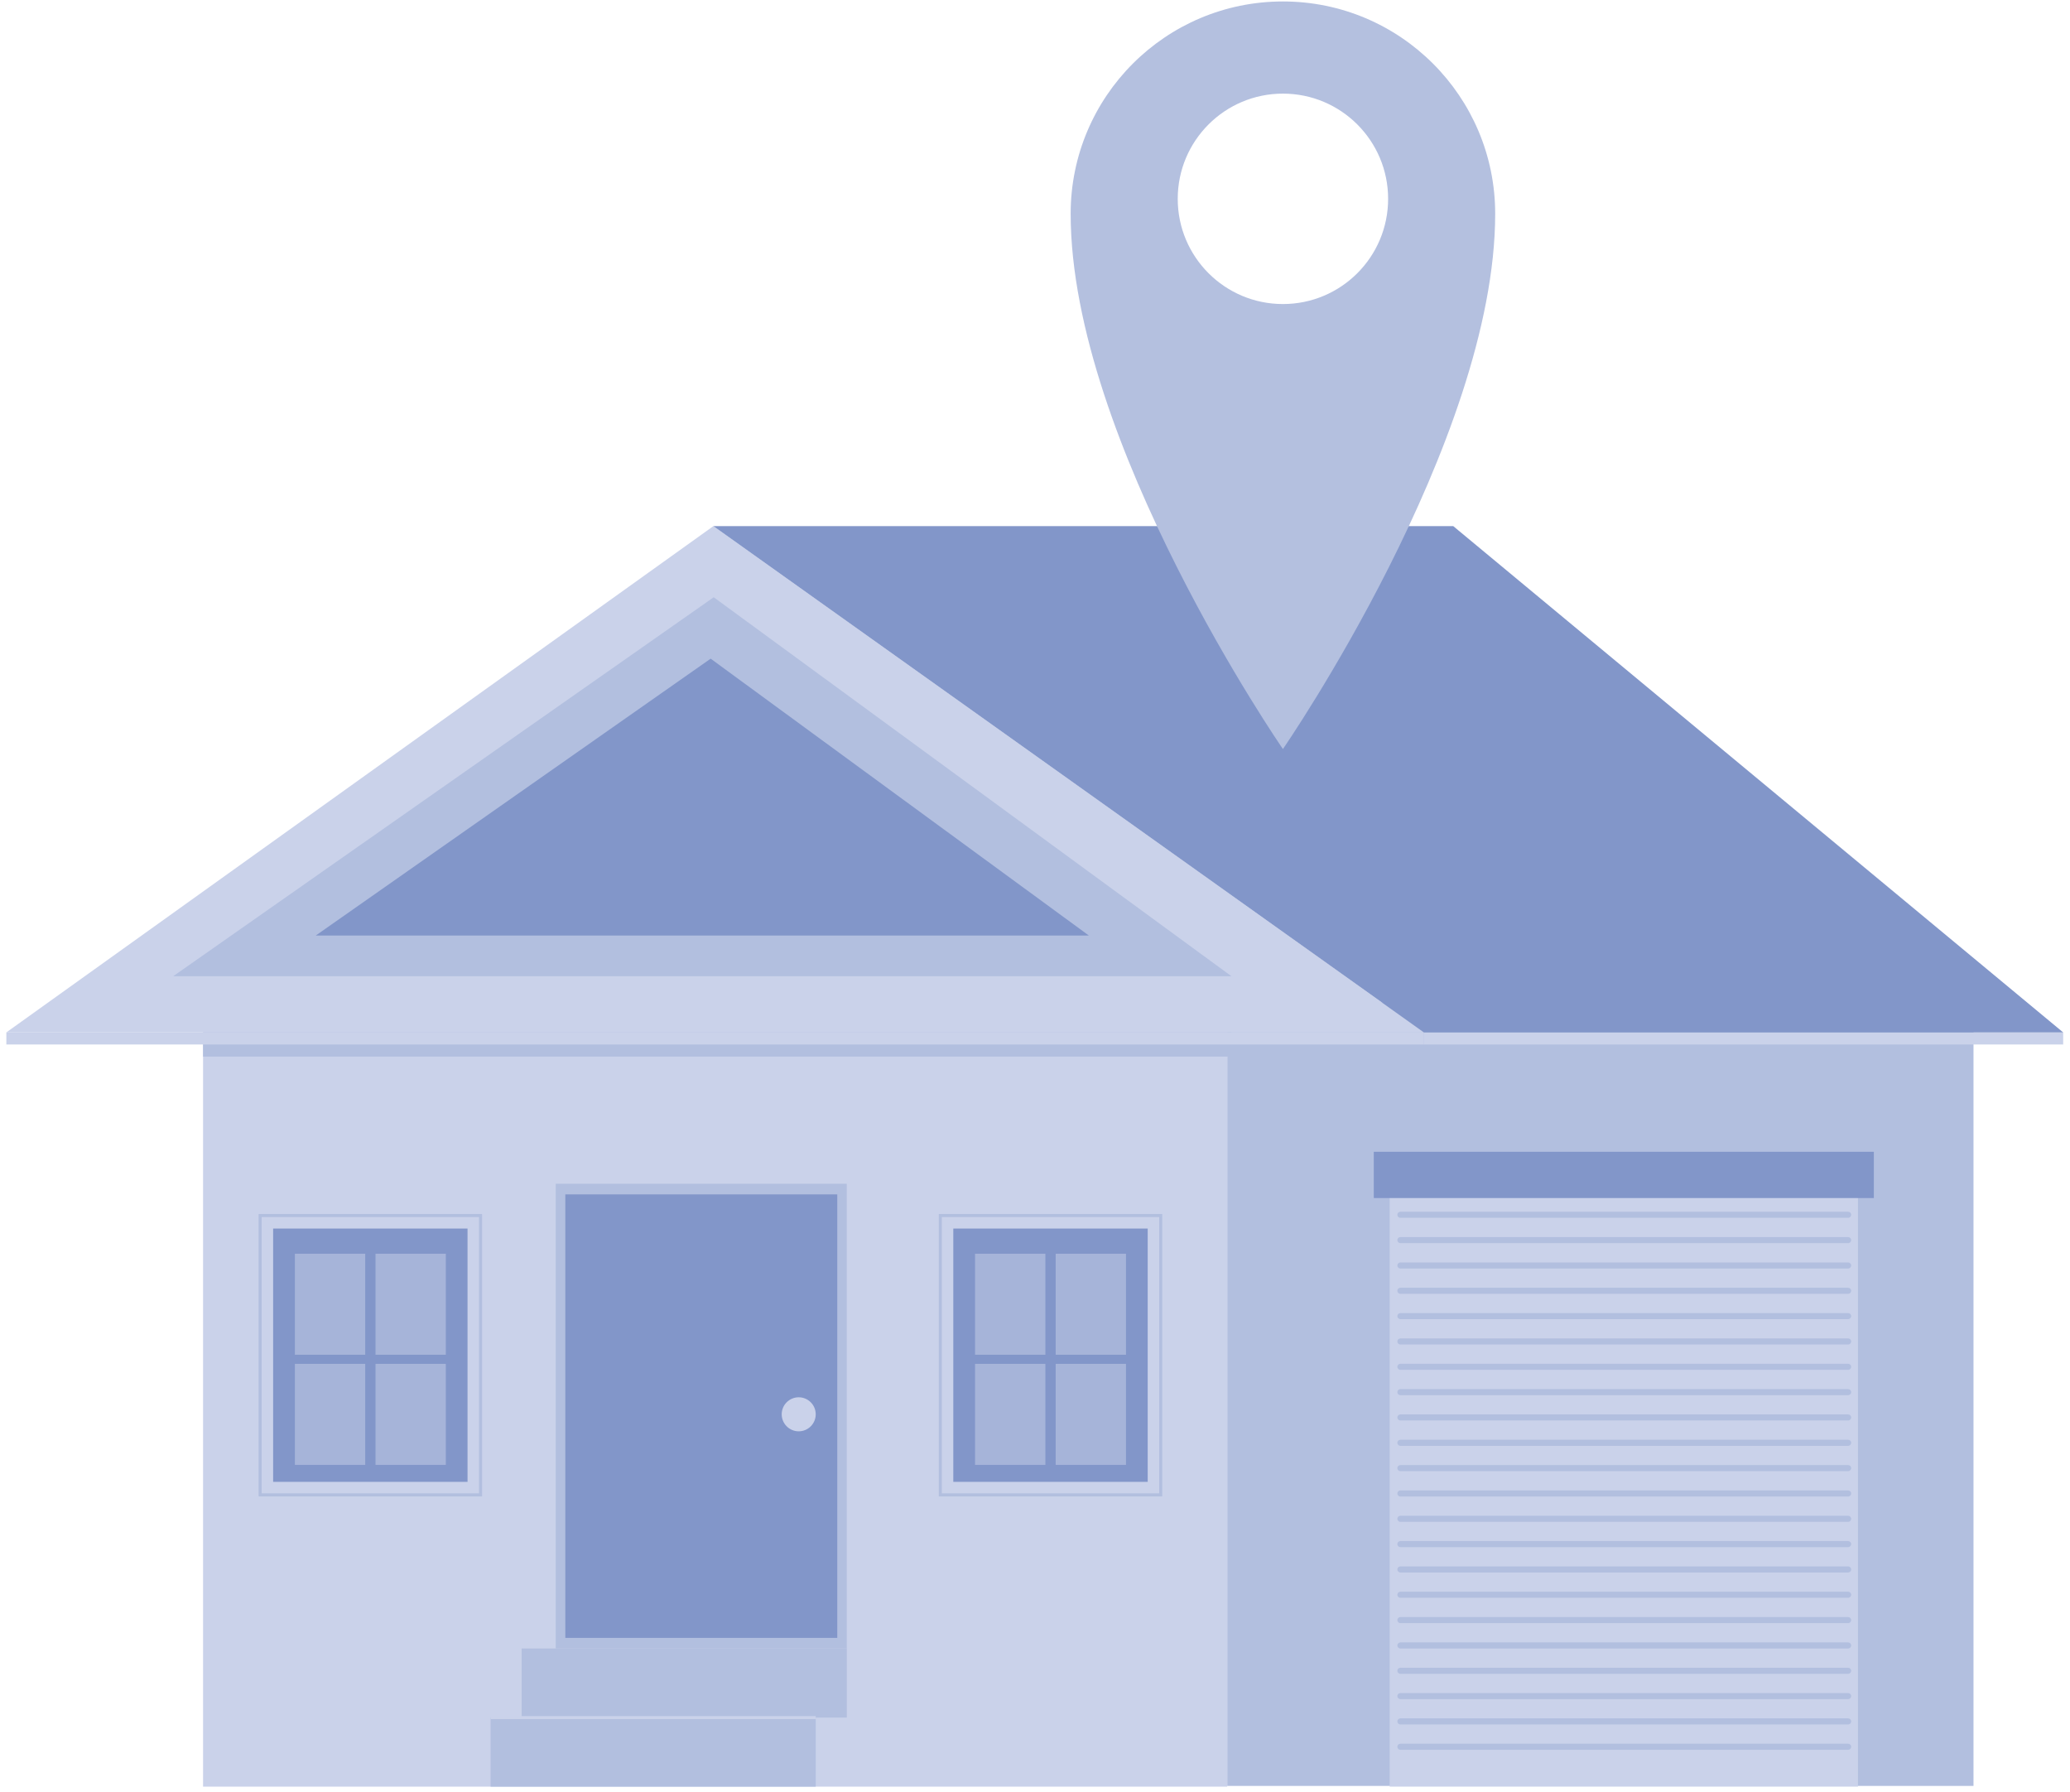<svg width="298" height="258" viewBox="0 0 298 258" fill="none" xmlns="http://www.w3.org/2000/svg">
<path d="M284.107 144.312H176.672V257.073H284.107V144.312Z" fill="#B2BFDF"/>
<path d="M204.992 148.609L102.699 75.733L0.914 148.609H29.233V257.177H176.672V148.609H204.992Z" fill="#CAD2EA"/>
<path d="M24.93 140.524L102.747 85.972L177.284 140.524H24.93Z" fill="#B2BFDF"/>
<path d="M267.477 166.05H200.059V257.174H267.477V166.05Z" fill="#CAD2EA"/>
<path d="M269.761 165.792H197.773V172.452H269.761V165.792Z" fill="#8296C9"/>
<path d="M266.059 175.299H201.601C201.361 175.299 201.164 175.103 201.164 174.862C201.164 174.622 201.361 174.425 201.601 174.425H266.059C266.299 174.425 266.496 174.622 266.496 174.862C266.496 175.103 266.299 175.299 266.059 175.299Z" fill="#B2BFDF"/>
<path d="M266.059 178.944H201.601C201.361 178.944 201.164 178.747 201.164 178.507C201.164 178.266 201.361 178.069 201.601 178.069H266.059C266.299 178.069 266.496 178.266 266.496 178.507C266.496 178.747 266.299 178.944 266.059 178.944Z" fill="#B2BFDF"/>
<path d="M266.059 182.596H201.601C201.361 182.596 201.164 182.399 201.164 182.159C201.164 181.918 201.361 181.722 201.601 181.722H266.059C266.299 181.722 266.496 181.918 266.496 182.159C266.496 182.399 266.299 182.596 266.059 182.596Z" fill="#B2BFDF"/>
<path d="M266.059 186.241H201.601C201.361 186.241 201.164 186.044 201.164 185.804C201.164 185.563 201.361 185.366 201.601 185.366H266.059C266.299 185.366 266.496 185.563 266.496 185.804C266.496 186.044 266.299 186.241 266.059 186.241Z" fill="#B2BFDF"/>
<path d="M266.059 189.885H201.601C201.361 189.885 201.164 189.689 201.164 189.448C201.164 189.208 201.361 189.011 201.601 189.011H266.059C266.299 189.011 266.496 189.208 266.496 189.448C266.496 189.689 266.299 189.885 266.059 189.885Z" fill="#B2BFDF"/>
<path d="M266.059 193.534H201.601C201.361 193.534 201.164 193.337 201.164 193.096C201.164 192.856 201.361 192.659 201.601 192.659H266.059C266.299 192.659 266.496 192.856 266.496 193.096C266.496 193.337 266.299 193.534 266.059 193.534Z" fill="#B2BFDF"/>
<path d="M266.059 197.182H201.601C201.361 197.182 201.164 196.985 201.164 196.745C201.164 196.504 201.361 196.308 201.601 196.308H266.059C266.299 196.308 266.496 196.504 266.496 196.745C266.496 196.985 266.299 197.182 266.059 197.182Z" fill="#B2BFDF"/>
<path d="M266.059 200.827H201.601C201.361 200.827 201.164 200.63 201.164 200.389C201.164 200.149 201.361 199.952 201.601 199.952H266.059C266.299 199.952 266.496 200.149 266.496 200.389C266.496 200.63 266.299 200.827 266.059 200.827Z" fill="#B2BFDF"/>
<path d="M266.059 204.471H201.601C201.361 204.471 201.164 204.274 201.164 204.034C201.164 203.793 201.361 203.597 201.601 203.597H266.059C266.299 203.597 266.496 203.793 266.496 204.034C266.496 204.274 266.299 204.471 266.059 204.471Z" fill="#B2BFDF"/>
<path d="M266.059 208.12H201.601C201.361 208.12 201.164 207.923 201.164 207.682C201.164 207.442 201.361 207.245 201.601 207.245H266.059C266.299 207.245 266.496 207.442 266.496 207.682C266.496 207.923 266.299 208.12 266.059 208.12Z" fill="#B2BFDF"/>
<path d="M266.059 211.764H201.601C201.361 211.764 201.164 211.568 201.164 211.327C201.164 211.087 201.361 210.89 201.601 210.89H266.059C266.299 210.89 266.496 211.087 266.496 211.327C266.496 211.568 266.299 211.764 266.059 211.764Z" fill="#B2BFDF"/>
<path d="M266.059 215.413H201.601C201.361 215.413 201.164 215.216 201.164 214.975C201.164 214.735 201.361 214.538 201.601 214.538H266.059C266.299 214.538 266.496 214.735 266.496 214.975C266.496 215.216 266.299 215.413 266.059 215.413Z" fill="#B2BFDF"/>
<path d="M266.059 219.061H201.601C201.361 219.061 201.164 218.864 201.164 218.624C201.164 218.383 201.361 218.187 201.601 218.187H266.059C266.299 218.187 266.496 218.383 266.496 218.624C266.496 218.864 266.299 219.061 266.059 219.061Z" fill="#B2BFDF"/>
<path d="M266.059 222.702H201.601C201.361 222.702 201.164 222.505 201.164 222.264C201.164 222.024 201.361 221.827 201.601 221.827H266.059C266.299 221.827 266.496 222.024 266.496 222.264C266.496 222.505 266.299 222.702 266.059 222.702Z" fill="#B2BFDF"/>
<path d="M266.059 226.35H201.601C201.361 226.35 201.164 226.153 201.164 225.913C201.164 225.672 201.361 225.476 201.601 225.476H266.059C266.299 225.476 266.496 225.672 266.496 225.913C266.496 226.153 266.299 226.35 266.059 226.35Z" fill="#B2BFDF"/>
<path d="M266.059 229.995H201.601C201.361 229.995 201.164 229.798 201.164 229.557C201.164 229.317 201.361 229.12 201.601 229.12H266.059C266.299 229.12 266.496 229.317 266.496 229.557C266.496 229.798 266.299 229.995 266.059 229.995Z" fill="#B2BFDF"/>
<path d="M266.059 233.643H201.601C201.361 233.643 201.164 233.446 201.164 233.206C201.164 232.965 201.361 232.769 201.601 232.769H266.059C266.299 232.769 266.496 232.965 266.496 233.206C266.496 233.446 266.299 233.643 266.059 233.643Z" fill="#B2BFDF"/>
<path d="M266.059 237.292H201.601C201.361 237.292 201.164 237.095 201.164 236.854C201.164 236.614 201.361 236.417 201.601 236.417H266.059C266.299 236.417 266.496 236.614 266.496 236.854C266.496 237.095 266.299 237.292 266.059 237.292Z" fill="#B2BFDF"/>
<path d="M266.059 240.936H201.601C201.361 240.936 201.164 240.739 201.164 240.499C201.164 240.258 201.361 240.062 201.601 240.062H266.059C266.299 240.062 266.496 240.258 266.496 240.499C266.496 240.739 266.299 240.936 266.059 240.936Z" fill="#B2BFDF"/>
<path d="M266.059 244.581H201.601C201.361 244.581 201.164 244.384 201.164 244.143C201.164 243.903 201.361 243.706 201.601 243.706H266.059C266.299 243.706 266.496 243.903 266.496 244.143C266.496 244.384 266.299 244.581 266.059 244.581Z" fill="#B2BFDF"/>
<path d="M266.059 248.225H201.601C201.361 248.225 201.164 248.028 201.164 247.788C201.164 247.547 201.361 247.351 201.601 247.351H266.059C266.299 247.351 266.496 247.547 266.496 247.788C266.496 248.028 266.299 248.225 266.059 248.225Z" fill="#B2BFDF"/>
<path d="M266.059 251.874H201.601C201.361 251.874 201.164 251.677 201.164 251.436C201.164 251.196 201.361 250.999 201.601 250.999H266.059C266.299 250.999 266.496 251.196 266.496 251.436C266.496 251.677 266.299 251.874 266.059 251.874Z" fill="#B2BFDF"/>
<path d="M45.453 134.667L102.306 94.811L156.758 134.667H45.453Z" fill="#8296C9"/>
<path d="M177.281 148.608H29.234V152.089H177.281V148.608Z" fill="#B2BFDF"/>
<path d="M297.017 148.608H204.992V150.349H297.017V148.608Z" fill="#CAD2EA"/>
<path d="M204.996 148.608H0.914V150.349H204.996V148.608Z" fill="#CAD2EA"/>
<path d="M102.699 75.733L204.992 148.609H297.016L209.212 75.733H102.699Z" fill="#8296C9"/>
<path d="M69.402 215.4H37.23V174.753H69.402V215.4ZM37.668 214.962H68.965V175.19H37.668V214.962Z" fill="#B2BFDF"/>
<path d="M67.307 176.843H39.32V213.304H67.307V176.843Z" fill="#8296C9"/>
<g opacity="0.5">
<path d="M52.577 180.468H42.453V195.008H52.577V180.468Z" fill="#CAD2EA"/>
<path d="M64.182 180.468H54.059V195.008H64.182V180.468Z" fill="#CAD2EA"/>
<path d="M52.577 196.319H42.453V210.859H52.577V196.319Z" fill="#CAD2EA"/>
<path d="M64.182 196.319H54.059V210.859H64.182V196.319Z" fill="#CAD2EA"/>
</g>
<path d="M167.32 215.4H135.148V174.753H167.32V215.4ZM135.586 214.962H166.883V175.19H135.586V214.962Z" fill="#B2BFDF"/>
<path d="M165.225 176.843H137.238V213.304H165.225V176.843Z" fill="#8296C9"/>
<g opacity="0.5">
<path d="M150.495 180.468H140.371V195.008H150.495V180.468Z" fill="#CAD2EA"/>
<path d="M162.1 180.468H151.977V195.008H162.1V180.468Z" fill="#CAD2EA"/>
<path d="M150.495 196.319H140.371V210.859H150.495V196.319Z" fill="#CAD2EA"/>
<path d="M162.1 196.319H151.977V210.859H162.1V196.319Z" fill="#CAD2EA"/>
</g>
<path d="M121.902 237.291V170.394H80.005V237.291H121.902Z" fill="#B2BFDF"/>
<path d="M120.534 171.925H81.383V235.766H120.534V171.925Z" fill="#8296C9"/>
<path d="M75.094 237.292V247.236H70.625V257.176H117.433V247.236H121.907V237.292H75.094Z" fill="#B2BFDF"/>
<path d="M117.433 247.019H70.625V247.456H117.433V247.019Z" fill="#CAD2EA"/>
<path d="M117.433 203.581C117.433 204.932 116.335 206.03 114.984 206.03C113.633 206.03 112.535 204.932 112.535 203.581C112.535 202.229 113.633 201.132 114.984 201.132C116.335 201.132 117.433 202.229 117.433 203.581Z" fill="#CAD2EA"/>
<path d="M184.691 0.21C167.816 0.21 154.133 13.889 154.133 30.768C154.133 63.57 184.691 107.82 184.691 107.82C184.691 107.82 215.249 63.57 215.249 30.768C215.249 13.893 201.571 0.21 184.691 0.21ZM184.691 43.765C176.33 43.765 169.548 36.987 169.548 28.621C169.548 20.256 176.326 13.477 184.691 13.477C193.057 13.477 199.835 20.256 199.835 28.621C199.835 36.987 193.057 43.765 184.691 43.765Z" fill="#B4C0DF"/>
</svg>
